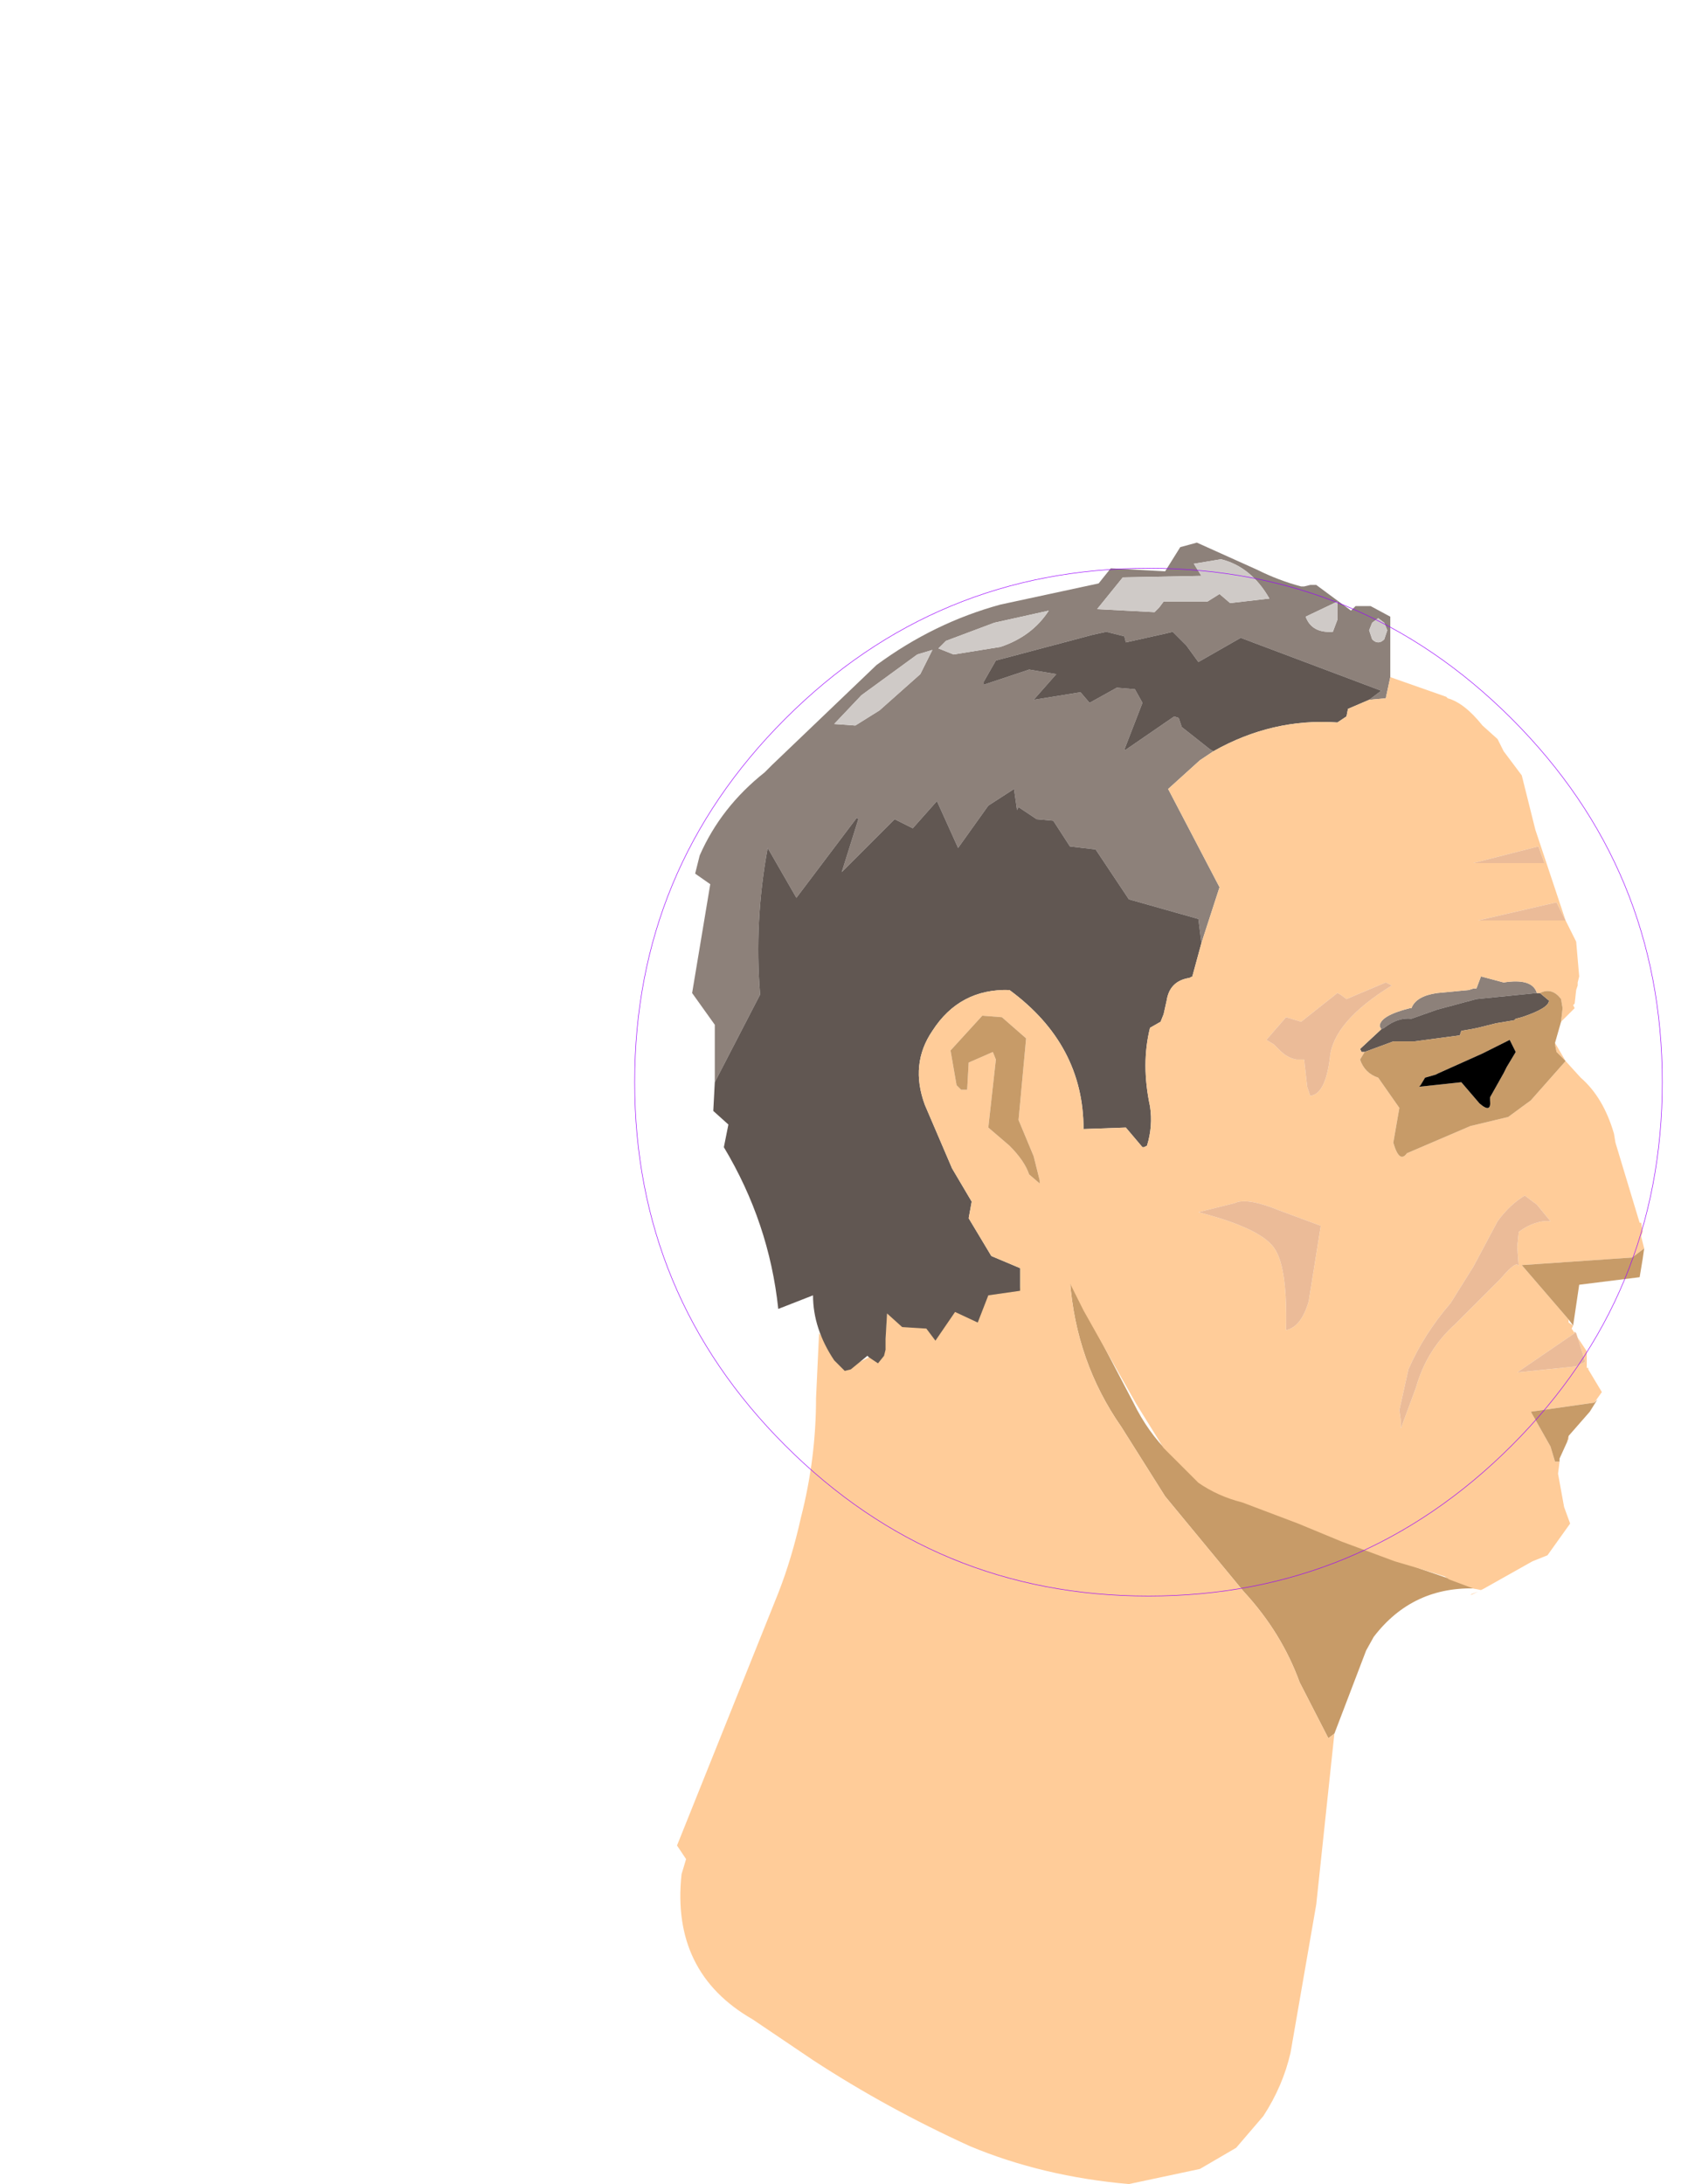 <?xml version="1.0" encoding="UTF-8" standalone="no"?>
<svg xmlns:ffdec="https://www.free-decompiler.com/flash" xmlns:xlink="http://www.w3.org/1999/xlink" ffdec:objectType="frame" height="72.25px" width="55.85px" xmlns="http://www.w3.org/2000/svg">
  <g transform="matrix(1.0, 0.0, 0.0, 1.0, 38.0, 35.8)">
    <use ffdec:characterId="1763" height="30.4" transform="matrix(1.0, 0.0, 0.0, 1.0, -15.6, 6.05)" width="26.5" xlink:href="#sprite0"/>
    <use ffdec:characterId="1765" height="34.8" transform="matrix(1.0, 0.0, 0.0, 1.0, -15.1, -17.85)" width="31.5" xlink:href="#sprite1"/>
    <use ffdec:characterId="1111" height="100.0" id="shape" transform="matrix(0.34, 0.0, 0.0, 0.34, -17.001, -17.002)" width="100.0" xlink:href="#sprite2"/>
  </g>
  <defs>
    <g id="sprite0" transform="matrix(1.0, 0.0, 0.0, 1.0, 12.1, 12.4)">
      <use ffdec:characterId="1762" height="30.4" transform="matrix(1.0, 0.0, 0.0, 1.0, -12.1, -12.4)" width="26.5" xlink:href="#shape0"/>
    </g>
    <g id="shape0" transform="matrix(1.0, 0.0, 0.0, 1.0, 12.1, 12.4)">
      <path d="M9.65 3.1 L9.45 3.25 8.5 1.4 Q7.9 -0.25 6.65 -1.6 L4.05 -4.75 2.6 -7.05 Q1.1 -9.2 0.9 -11.9 L1.35 -11.0 3.0 -7.85 Q3.95 -5.9 5.9 -5.0 9.15 -3.6 12.5 -2.35 L14.4 -1.7 Q12.25 -1.8 10.95 -0.1 L10.7 0.35 9.65 3.1" fill="#c79b68" fill-rule="evenodd" stroke="none"/>
      <path d="M0.9 -11.9 Q1.1 -9.2 2.6 -7.05 L4.05 -4.75 6.65 -1.6 Q7.9 -0.25 8.5 1.4 L9.45 3.25 9.65 3.1 9.05 8.75 8.2 13.65 Q7.95 14.75 7.3 15.75 L6.4 16.8 5.2 17.5 2.85 18.0 Q0.0 17.75 -2.4 16.75 -5.15 15.5 -7.6 13.9 L-9.6 12.55 Q-12.3 11.0 -11.95 7.75 L-11.8 7.25 -12.1 6.8 -8.75 -1.55 Q-8.3 -2.7 -8.0 -4.05 -7.5 -6.0 -7.5 -8.0 L-7.4 -10.15 -6.55 -9.0 -6.35 -9.05 -5.75 -9.35 -5.45 -9.25 -5.25 -9.45 -5.2 -10.05 -5.15 -10.9 -4.65 -10.45 -3.85 -10.4 -3.55 -10.0 -2.9 -10.95 -2.15 -10.6 -1.8 -11.5 -0.75 -11.65 -0.75 -12.4 0.9 -11.9" fill="#ffcc99" fill-rule="evenodd" stroke="none"/>
    </g>
    <g id="sprite1" transform="matrix(1.0, 0.0, 0.0, 1.0, 15.45, 18.15)">
      <use ffdec:characterId="1764" height="34.8" transform="matrix(1.0, 0.0, 0.0, 1.0, -15.45, -18.15)" width="31.5" xlink:href="#shape1"/>
    </g>
    <g id="shape1" transform="matrix(1.0, 0.0, 0.0, 1.0, 15.45, 18.15)">
      <path d="M-14.7 -0.3 L-14.7 -2.2 -15.45 -3.25 -14.85 -6.85 -15.35 -7.2 -15.2 -7.8 Q-14.5 -9.4 -13.05 -10.55 L-12.8 -10.8 -9.35 -14.1 Q-7.45 -15.5 -5.25 -16.1 L-2.0 -16.8 -1.6 -17.3 0.2 -17.2 0.7 -18.0 1.25 -18.15 3.25 -17.25 Q3.95 -16.9 4.7 -16.7 L4.8 -16.7 5.0 -16.75 5.2 -16.75 6.35 -15.9 6.5 -16.05 7.0 -16.05 7.65 -15.7 7.65 -13.7 7.5 -13.0 6.95 -12.95 7.35 -13.25 2.7 -15.0 1.3 -14.2 0.9 -14.75 0.45 -15.2 0.25 -15.15 -1.1 -14.85 -1.15 -15.05 -1.75 -15.2 -2.2 -15.1 -5.4 -14.25 -5.8 -13.55 -5.8 -13.45 -4.3 -13.95 -3.4 -13.8 -4.15 -12.95 -2.6 -13.2 -2.3 -12.85 -1.4 -13.35 -0.8 -13.3 -0.55 -12.85 -1.15 -11.3 -1.1 -11.3 0.5 -12.4 0.65 -12.35 0.75 -12.05 1.7 -11.3 1.8 -11.25 1.35 -10.95 0.3 -10.0 2.0 -6.75 1.4 -4.9 1.3 -5.7 -1.0 -6.35 -2.1 -8.0 -2.95 -8.1 -3.5 -8.95 -4.05 -9.0 -4.65 -9.4 -4.7 -9.3 -4.8 -10.0 -5.65 -9.45 -6.65 -8.05 -7.35 -9.6 -8.15 -8.7 -8.75 -9.0 -10.5 -7.25 -9.95 -9.0 -10.0 -9.05 -12.0 -6.4 -12.95 -8.05 Q-13.4 -5.6 -13.2 -3.2 L-14.7 -0.3 M7.25 -15.65 L7.05 -15.5 6.95 -15.25 7.05 -14.95 Q7.15 -14.85 7.25 -14.85 7.35 -14.85 7.45 -14.95 L7.55 -15.25 7.45 -15.5 7.25 -15.65 M5.9 -15.6 L5.9 -16.2 4.85 -15.7 Q5.05 -15.15 5.75 -15.2 L5.9 -15.6 M2.05 -17.6 L1.15 -17.45 1.4 -17.05 -1.2 -17.0 -2.05 -15.95 -0.15 -15.85 0.0 -16.0 0.15 -16.2 1.6 -16.2 2.0 -16.45 2.35 -16.15 3.65 -16.3 Q3.05 -17.35 2.05 -17.6 M12.5 -3.25 L10.5 -3.05 9.2 -2.7 8.35 -2.4 Q7.9 -2.45 7.45 -2.1 L7.35 -2.05 7.3 -2.15 Q7.3 -2.5 8.3 -2.75 L8.35 -2.75 Q8.5 -3.15 9.2 -3.25 L10.25 -3.35 10.4 -3.4 10.5 -3.4 10.65 -3.8 11.4 -3.6 Q12.35 -3.75 12.5 -3.25 M-7.05 -14.9 L-7.3 -14.65 -6.8 -14.45 -5.25 -14.7 Q-4.2 -15.05 -3.65 -15.9 L-5.45 -15.5 -7.05 -14.9 M-8.0 -14.45 L-9.85 -13.1 -10.75 -12.15 -10.05 -12.1 -9.25 -12.6 -7.9 -13.8 -7.5 -14.6 -8.0 -14.45" fill="#8d817a" fill-rule="evenodd" stroke="none"/>
      <path d="M2.05 -17.6 Q3.05 -17.35 3.65 -16.3 L2.35 -16.15 2.0 -16.45 1.6 -16.2 0.15 -16.2 0.0 -16.0 -0.15 -15.85 -2.05 -15.95 -1.2 -17.0 1.4 -17.05 1.15 -17.45 2.05 -17.6 M5.9 -15.6 L5.75 -15.2 Q5.05 -15.15 4.85 -15.7 L5.9 -16.2 5.9 -15.6 M7.25 -15.65 L7.45 -15.5 7.55 -15.25 7.45 -14.95 Q7.35 -14.85 7.25 -14.85 7.15 -14.85 7.05 -14.95 L6.95 -15.25 7.05 -15.5 7.25 -15.65 M-8.0 -14.45 L-7.5 -14.6 -7.9 -13.8 -9.25 -12.6 -10.05 -12.1 -10.75 -12.15 -9.85 -13.1 -8.0 -14.45 M-7.05 -14.9 L-5.45 -15.5 -3.65 -15.9 Q-4.2 -15.05 -5.25 -14.7 L-6.8 -14.45 -7.3 -14.65 -7.05 -14.9" fill="#cfcac7" fill-rule="evenodd" stroke="none"/>
      <path d="M-4.6 5.85 L-4.6 6.6 -5.65 6.75 -6.0 7.65 -6.75 7.3 -7.4 8.25 -7.7 7.85 -8.5 7.8 -9.0 7.35 -9.05 8.2 -9.05 8.55 -9.1 8.75 -9.3 9.0 -9.6 8.8 -9.65 8.75 -10.2 9.2 -10.4 9.25 -10.75 8.9 Q-11.45 7.85 -11.45 6.75 L-12.6 7.2 Q-12.9 4.35 -14.4 1.85 L-14.25 1.1 -14.75 0.65 -14.7 -0.3 -13.2 -3.2 Q-13.4 -5.6 -12.95 -8.05 L-12.0 -6.4 -10.0 -9.05 -9.95 -9.0 -10.5 -7.25 -8.75 -9.0 -8.15 -8.7 -7.35 -9.6 -6.65 -8.05 -5.65 -9.45 -4.8 -10.0 -4.7 -9.3 -4.65 -9.4 -4.05 -9.0 -3.5 -8.95 -2.95 -8.1 -2.1 -8.0 -1.0 -6.35 1.3 -5.7 1.4 -4.9 1.1 -3.8 1.0 -3.75 Q0.35 -3.65 0.25 -3.0 L0.15 -2.55 0.05 -2.3 -0.3 -2.1 Q-0.6 -0.9 -0.3 0.5 -0.2 1.15 -0.4 1.8 L-0.5 1.85 -0.55 1.85 -1.1 1.2 -2.5 1.25 Q-2.5 -1.55 -4.95 -3.35 -6.6 -3.4 -7.5 -2.0 -8.25 -0.9 -7.75 0.45 L-6.85 2.55 -6.2 3.65 -6.3 4.2 -5.55 5.45 -4.6 5.85 M1.8 -11.25 L1.7 -11.3 0.75 -12.05 0.65 -12.35 0.5 -12.4 -1.1 -11.3 -1.15 -11.3 -0.55 -12.85 -0.8 -13.3 -1.4 -13.35 -2.3 -12.85 -2.6 -13.2 -4.15 -12.95 -3.4 -13.8 -4.3 -13.95 -5.8 -13.45 -5.8 -13.55 -5.4 -14.25 -2.2 -15.1 -1.75 -15.2 -1.15 -15.05 -1.1 -14.85 0.25 -15.15 0.45 -15.2 0.9 -14.75 1.3 -14.2 2.7 -15.0 7.35 -13.25 6.95 -12.95 6.25 -12.65 6.2 -12.4 5.9 -12.2 Q3.75 -12.35 1.8 -11.25 M6.8 -1.3 L6.7 -1.3 6.65 -1.4 7.35 -2.05 7.45 -2.1 Q7.9 -2.45 8.35 -2.4 L9.2 -2.7 10.5 -3.05 12.5 -3.25 12.6 -3.25 12.9 -3.0 Q12.9 -2.75 12.0 -2.45 L11.8 -2.4 11.75 -2.35 11.15 -2.25 10.55 -2.1 10.3 -2.05 10.0 -2.0 9.95 -1.85 9.2 -1.75 8.45 -1.65 7.75 -1.65 6.8 -1.3" fill="#615752" fill-rule="evenodd" stroke="none"/>
      <path d="M7.65 -13.7 L9.5 -13.05 9.55 -13.0 Q10.1 -12.85 10.7 -12.1 L11.2 -11.65 11.4 -11.25 12.0 -10.45 12.45 -8.65 13.45 -5.65 13.8 -4.95 13.9 -3.8 13.85 -3.6 13.85 -3.5 13.8 -3.35 13.75 -2.9 13.7 -2.85 13.75 -2.75 13.3 -2.3 13.35 -2.75 13.3 -3.05 Q13.0 -3.45 12.6 -3.25 L12.5 -3.25 Q12.35 -3.75 11.4 -3.6 L10.65 -3.8 10.5 -3.4 10.4 -3.4 10.25 -3.35 9.2 -3.25 Q8.5 -3.15 8.35 -2.75 L8.3 -2.75 Q7.3 -2.5 7.3 -2.15 L7.35 -2.05 6.65 -1.4 6.7 -1.3 6.8 -1.3 6.65 -1.05 Q6.8 -0.6 7.25 -0.45 L7.95 0.55 7.75 1.7 Q7.95 2.4 8.2 2.05 L10.3 1.15 11.55 0.85 12.3 0.3 13.45 -1.0 13.15 -1.3 13.1 -1.55 13.1 -1.6 13.45 -1.0 13.95 -0.45 Q14.7 0.2 15.05 1.4 L15.1 1.7 15.9 4.35 15.95 4.35 16.0 4.65 15.95 4.8 16.05 5.2 15.65 5.5 12.0 5.75 13.55 7.55 13.55 7.65 13.7 7.75 13.65 7.85 13.75 8.0 11.85 9.3 13.8 9.1 14.1 8.95 13.85 8.15 14.15 8.6 14.15 8.7 14.15 9.15 14.2 9.15 14.2 9.2 14.65 9.95 14.4 10.3 12.3 10.6 12.95 11.75 13.1 12.25 13.25 12.25 13.2 12.65 13.4 13.75 13.6 14.3 12.85 15.35 12.35 15.55 10.75 16.45 10.65 16.5 10.4 16.45 9.6 16.15 9.45 16.05 8.65 15.8 7.8 15.55 6.05 14.9 4.6 14.3 2.75 13.6 Q1.95 13.4 1.3 12.95 L0.15 11.8 -0.75 10.35 -1.6 8.85 -2.5 7.25 -2.95 6.35 -4.6 5.85 -5.55 5.45 -6.3 4.2 -6.2 3.65 -6.85 2.55 -7.75 0.45 Q-8.25 -0.9 -7.5 -2.0 -6.6 -3.4 -4.95 -3.35 -2.5 -1.55 -2.5 1.25 L-1.1 1.2 -0.55 1.85 -0.5 1.85 -0.4 1.8 Q-0.2 1.15 -0.3 0.5 -0.6 -0.9 -0.3 -2.1 L0.05 -2.3 0.15 -2.55 0.25 -3.0 Q0.35 -3.65 1.0 -3.75 L1.1 -3.8 1.4 -4.9 2.0 -6.75 0.3 -10.0 1.35 -10.95 1.8 -11.25 Q3.75 -12.35 5.9 -12.2 L6.2 -12.4 6.25 -12.65 6.95 -12.95 7.5 -13.0 7.65 -13.7 M13.55 11.4 L13.55 11.5 13.5 11.6 13.55 11.4 M4.8 -1.05 L4.9 -0.15 5.0 0.15 Q5.5 0.1 5.65 -1.1 5.75 -2.3 7.7 -3.5 L7.5 -3.6 6.2 -3.05 6.0 -3.2 5.9 -3.25 4.7 -2.3 4.2 -2.45 3.55 -1.7 3.8 -1.55 4.0 -1.35 Q4.25 -1.1 4.55 -1.05 L4.8 -1.05 M10.4 -7.55 L12.75 -7.55 12.55 -8.1 10.4 -7.55 M13.45 -5.65 L13.15 -6.25 10.55 -5.65 13.45 -5.65 M-5.2 -2.45 L-5.85 -2.5 -6.9 -1.35 -6.7 -0.2 -6.55 -0.05 -6.35 -0.05 -6.3 -0.95 -5.5 -1.3 -5.4 -1.05 -5.65 1.2 -4.95 1.8 Q-4.45 2.3 -4.3 2.75 L-3.95 3.05 -3.95 2.95 -4.15 2.15 -4.65 0.95 -4.4 -1.75 -5.2 -2.45 M11.9 4.65 Q12.45 4.25 12.95 4.3 L12.5 3.75 12.1 3.45 Q11.6 3.75 11.2 4.3 L10.4 5.8 9.65 7.0 Q8.75 8.05 8.25 9.2 L7.95 10.55 8.0 10.9 8.0 11.15 8.5 9.8 Q8.85 8.55 9.8 7.7 L11.3 6.2 Q11.85 5.55 11.9 5.8 L11.85 5.15 11.9 4.65 M2.5 3.7 L1.3 4.0 Q3.45 4.55 3.85 5.25 4.25 5.9 4.2 7.9 4.7 7.8 4.95 6.95 L5.35 4.45 4.0 3.95 Q2.9 3.5 2.5 3.7 M10.55 16.55 L10.35 16.65 10.3 16.65 10.55 16.55" fill="#ffcc99" fill-rule="evenodd" stroke="none"/>
      <path d="M13.75 8.0 L13.75 7.95 13.8 8.0 13.85 8.15 14.1 8.95 13.8 9.1 11.85 9.3 13.75 8.0 M4.8 -1.05 L4.55 -1.05 Q4.25 -1.1 4.0 -1.35 L3.8 -1.55 3.55 -1.7 4.2 -2.45 4.7 -2.3 5.9 -3.25 6.0 -3.2 6.2 -3.05 7.5 -3.6 7.7 -3.5 Q5.75 -2.3 5.65 -1.1 5.5 0.1 5.0 0.15 L4.9 -0.15 4.8 -1.05 M10.4 -7.55 L12.55 -8.1 12.75 -7.55 10.4 -7.55 M13.45 -5.65 L10.55 -5.65 13.15 -6.25 13.45 -5.65 M11.9 4.65 L11.85 5.15 11.9 5.8 Q11.85 5.55 11.3 6.2 L9.8 7.7 Q8.85 8.55 8.5 9.8 L8.0 11.15 8.0 10.9 7.95 10.55 8.25 9.2 Q8.75 8.05 9.65 7.0 L10.4 5.8 11.2 4.3 Q11.6 3.75 12.1 3.45 L12.5 3.75 12.95 4.3 Q12.45 4.25 11.9 4.65 M2.5 3.7 Q2.9 3.5 4.0 3.95 L5.35 4.45 4.95 6.95 Q4.7 7.8 4.2 7.9 4.25 5.9 3.85 5.25 3.45 4.55 1.3 4.0 L2.5 3.7" fill="#ebbb98" fill-rule="evenodd" stroke="none"/>
      <path d="M13.3 -2.3 L13.1 -1.6 13.1 -1.55 13.15 -1.3 13.45 -1.0 12.3 0.3 11.55 0.85 10.3 1.15 8.2 2.05 Q7.95 2.4 7.75 1.7 L7.95 0.55 7.25 -0.45 Q6.8 -0.6 6.65 -1.05 L6.8 -1.3 7.75 -1.65 8.45 -1.65 9.2 -1.75 9.95 -1.85 10.0 -2.0 10.3 -2.05 10.55 -2.1 11.15 -2.25 11.75 -2.35 11.8 -2.4 12.0 -2.45 Q12.9 -2.75 12.9 -3.0 L12.6 -3.25 Q13.0 -3.45 13.3 -3.05 L13.35 -2.75 13.3 -2.3 M16.05 5.2 L16.0 5.55 15.9 6.15 13.9 6.4 13.7 7.75 13.55 7.55 12.0 5.75 15.65 5.5 16.05 5.2 M14.4 10.3 L14.5 10.2 14.25 10.6 13.55 11.4 13.5 11.6 13.25 12.15 13.25 12.25 13.1 12.25 12.95 11.75 12.3 10.6 14.4 10.3 M8.65 -0.2 L8.6 -0.15 10.0 -0.3 10.6 0.4 Q11.0 0.75 10.95 0.3 L10.95 0.2 11.4 -0.6 11.5 -0.8 11.8 -1.3 11.6 -1.7 10.7 -1.25 9.25 -0.6 9.15 -0.55 8.8 -0.45 8.65 -0.2 M-5.2 -2.45 L-4.4 -1.75 -4.65 0.95 -4.15 2.15 -3.95 2.95 -3.95 3.05 -4.3 2.75 Q-4.45 2.3 -4.95 1.8 L-5.65 1.2 -5.4 -1.05 -5.5 -1.3 -6.3 -0.95 -6.35 -0.05 -6.55 -0.05 -6.7 -0.2 -6.9 -1.35 -5.85 -2.5 -5.2 -2.45" fill="#c79b68" fill-rule="evenodd" stroke="none"/>
      <path d="M8.65 -0.2 L8.8 -0.45 9.15 -0.55 9.25 -0.6 10.7 -1.25 11.6 -1.7 11.8 -1.3 11.5 -0.8 11.4 -0.6 10.95 0.2 10.95 0.3 Q11.0 0.75 10.6 0.4 L10.0 -0.3 8.6 -0.15 8.65 -0.2" fill="#000000" fill-rule="evenodd" stroke="none"/>
    </g>
    <g id="sprite2" transform="matrix(1.0, 0.0, 0.0, 1.0, 50.0, 50.0)">
      <use ffdec:characterId="1110" height="100.0" transform="matrix(1.0, 0.0, 0.0, 1.0, -50.0, -50.0)" width="100.0" xlink:href="#shape2"/>
    </g>
    <g id="shape2" transform="matrix(1.0, 0.0, 0.0, 1.0, 50.0, 50.0)">
      <path d="M35.35 -35.35 Q50.0 -20.7 50.0 0.0 50.0 20.7 35.35 35.35 20.7 50.0 0.0 50.0 -20.7 50.0 -35.35 35.35 -50.0 20.7 -50.0 0.0 -50.0 -20.7 -35.35 -35.35 -20.7 -50.0 0.0 -50.0 20.7 -50.0 35.35 -35.35 Z" fill="none" stroke="#9900ff" stroke-linecap="round" stroke-linejoin="round" stroke-width="0.05"/>
    </g>
  </defs>
</svg>
